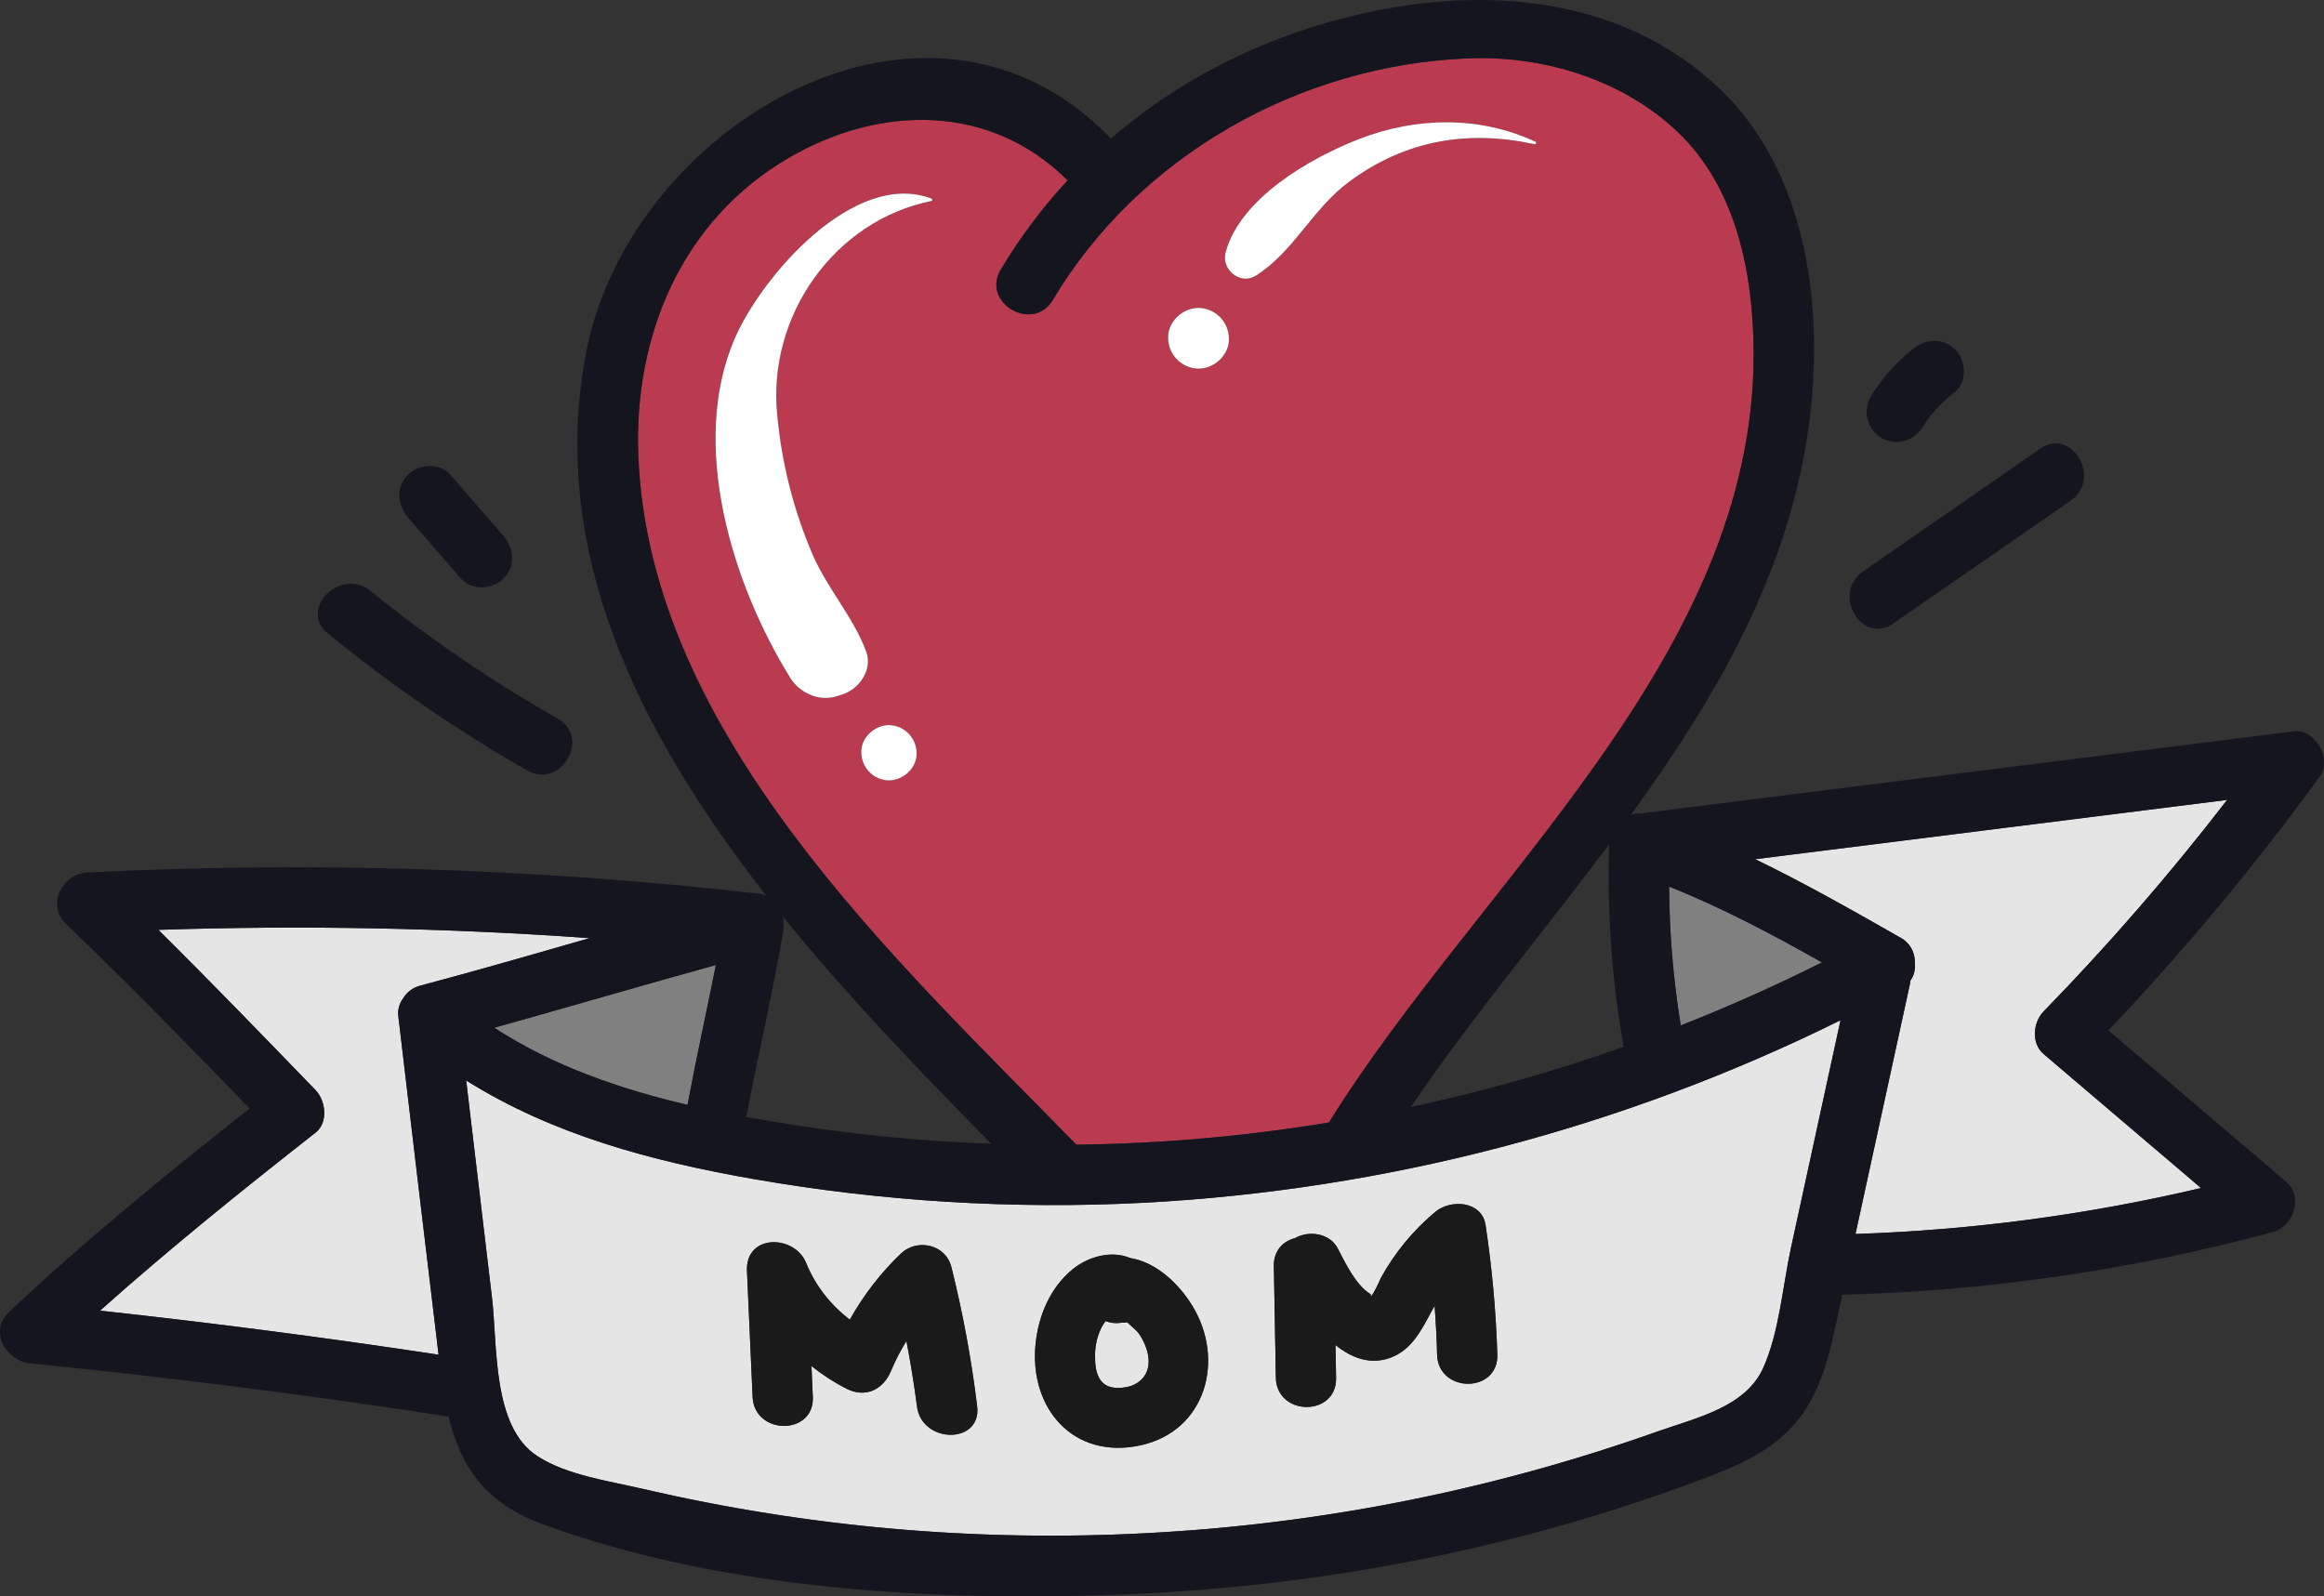 <?xml version="1.0" encoding="UTF-8"?><svg id="a" xmlns="http://www.w3.org/2000/svg" viewBox="0 0 631.45 433.78"><rect x="0" y="0" width="631.45" height="433.78" fill="#333333" stroke="none"/><path d="m437.26,229.37c-17.98,24.03-37.49,47.24-53.94,71.45,19.6-4.2,38.91-9.67,57.82-16.35-3.2-18.18-4.5-36.65-3.88-55.09Z" fill="none"/><path d="m269.28,310.78c-18.49-18.85-38.6-39.52-56.65-61.82.35,1.33.41,2.72.18,4.08h0c-2.89,16.91-6.86,33.61-10.04,50.47,4.85.88,9.69,1.69,14.5,2.42,17.23,2.62,34.59,4.24,52.01,4.85Z" fill="none"/><path d="m173.43,123.79c2.93,75.51,69.74,136.75,118.79,187.03.07.08.12.16.19.24,7.94-.1,15.86-.4,23.77-.9,15.1-.96,30.1-2.71,44.98-5.15.09-.17.14-.34.25-.51,40.39-64.83,115.19-126,115.06-208.34-.04-21.44-4.53-44.94-20.6-60.27-14.94-14.26-36.51-20.83-56.89-20.03-45.73,1.79-89.5,26.37-112.93,65.65-5.39,9.04-19.53.81-14.13-8.26,5.19-8.68,11.27-16.8,18.15-24.22-20.78-20.78-50.57-20.75-75.66-6.19-29,16.83-42.27,48.11-40.99,80.96Zm159.55-55.14c3.87-14.64,22.83-25.64,36.21-30.84,15.57-6.05,32.82-6.38,48.02.72.39.18.1.73-.28.66-18.31-3.97-35.08-1.07-50.28,10.13-10.06,7.4-15.16,19.18-25.49,25.63-4.2,2.63-9.39-1.72-8.18-6.29Zm-7.34,15.01c4.53.07,8.19,3.73,8.26,8.26.2,4.46-3.94,8.26-8.26,8.26-4.53-.08-8.18-3.73-8.26-8.26-.2-4.46,3.94-8.26,8.26-8.26Zm-84.12,128.39c-4.12-.07-7.45-3.39-7.51-7.51-.18-4.06,3.58-7.52,7.51-7.52,4.12.07,7.45,3.39,7.52,7.52.18,4.06-3.58,7.51-7.52,7.51Zm11.5-158.12c.3.11.38.61,0,.69-26.41,5.35-44.6,31.3-41.87,58.14,1.21,13.15,4.5,26.04,9.72,38.17,3.99,9.08,11.15,17.02,14.48,26.19,1.79,4.92-2.01,10.22-6.6,11.62l-1.63.5c-4.74,1.44-9.93-1.01-12.46-5.07-15.66-25.22-27.62-63.41-15.01-92.34,7.36-16.89,32.38-45.76,53.36-37.9Z" fill="#ba3a4f"/><path d="m516.3,254.75c2.53,1.3,4.08,3.95,3.97,6.8.23,1.73-.19,3.49-1.19,4.92-.03.23-.03.45-.08.68-4.94,22.72-9.89,45.44-14.84,68.16,31.63-1.05,63.07-5.23,93.88-12.49-14.26-12.14-28.52-24.27-42.77-36.41-3.41-2.9-2.9-8.59,0-11.57,17.72-18.18,34.37-37.38,49.87-57.48l-128.23,16.11c13.42,6.5,26.43,13.88,39.4,21.28Z" fill="#e5e5e5"/><path d="m108.27,276.43c-.3-1.84.18-3.73,1.32-5.21,1.04-1.72,2.73-2.95,4.69-3.41,15.36-4.09,30.63-8.49,45.9-12.89-38.98-2.8-78.09-3.55-117.15-2.25,14.45,14.3,28.58,28.93,42.71,43.54,2.78,2.87,3.52,8.81,0,11.57-19.89,15.59-39.68,31.51-58.56,48.37,30.75,3.34,61.41,7.33,91.99,11.97-3.7-30.55-7.27-61.12-10.9-91.68Z" fill="#e5e5e5"/><path d="m186.81,300.22c2.36-12.71,5.17-25.33,7.7-38-20.11,5.56-40.13,11.45-60.23,17.05,15.87,10.3,33.96,16.6,52.53,20.95Z" fill="gray"/><path d="m456.68,278.63h0c13.04-5.13,25.83-10.84,38.36-17.13-13.49-7.6-27.16-14.87-41.53-20.59.07,12.63,1.12,25.25,3.17,37.71Z" fill="gray"/><path d="m479.09,371.67c4.38-9.8,5.26-22.2,7.53-32.61,4.49-20.61,8.97-41.22,13.46-61.84-59.14,29.27-123.63,46.15-189.52,49.61-35.45,1.81-71-.37-105.97-6.49-27.54-4.81-54.49-12.04-77.93-26.75,2.33,19.62,4.66,39.23,6.99,58.85,1.59,13.36,0,35.22,12.36,43.23,8,5.19,19.42,6.74,28.54,8.88,45.04,10.48,91.35,14.52,137.53,12.02,47.16-2.49,93.72-11.78,138.23-27.58,10.37-3.68,23.97-6.57,28.77-17.31Zm-229.95,10.42c-.76-5.93-1.72-11.83-2.86-17.69-1.59,2.58-3,5.28-4.18,8.1-2.07,5.05-6.87,7.49-12.02,4.89-3.5-1.77-6.69-3.85-9.6-6.18l.37,8.38s0,0,0,0h0s0,0,0,0c.47,10.54-15.89,10.48-16.36,0-.51-11.41-1.02-22.82-1.53-34.23-.45-10.04,12.86-10.01,16.07-2.17,2.59,6.32,6.69,11.42,11.86,15.42,3.72-6.63,8.39-12.7,13.91-17.99,4.36-4.14,12.12-2.51,13.67,3.61,3.12,12.47,5.47,25.12,7.02,37.89,1.31,10.44-15.07,10.31-16.36,0Zm60.73,10.65c-18.15,3.96-30.28-10-28.49-27.6.78-7.67,3.99-15.29,10.07-20.24,4.31-3.52,10.64-5.19,15.66-3.03,7.16,1.15,13.28,7.09,16.89,13.02,8.93,14.66,3.67,33.97-14.13,37.86Zm80.61-24.62c-.11-4.43-.34-8.86-.68-13.28-.58.99-1.14,1.98-1.66,3.01-2.48,4.65-5.18,9.23-10.42,11.12-5.41,1.95-10.45.05-14.85-3.48.05,2.98.11,5.96.16,8.94.19,10.56-16.05,10.5-16.36,0-.07-2.46-.12-4.9-.13-7.34l-.42-23.04h0c-.08-4.28,2.58-6.82,5.77-7.62,3.74-2.16,9.41-1.35,11.56,2.76,2.08,3.99,4.92,9.98,8.85,12.41.28.17.24.53.12.85.15-.23.37-.53.65-.92.81-1.39,1.52-2.83,2.15-4.31,3.76-6.84,8.77-12.91,14.76-17.91,4.12-3.48,12.68-3.05,13.67,3.61,1.76,11.66,2.83,23.41,3.19,35.2.3,10.55-16.06,10.5-16.36,0Z" fill="#e5e5e5"/><path d="m309.32,362.23c-.52-.72-2.08-1.95-3.02-2.92-.51.1-1.02.13-1.54.11-1.45.24-2.95.12-4.35-.45-.54.69-1,1.43-1.36,2.23-1.02,2.23-1.54,4.66-1.52,7.12-.06,4.53.94,8.76,6.07,8.83,5.65.08,9.43-3.49,8.3-9.15-.45-2.08-1.33-4.04-2.58-5.76Z" fill="#e5e5e5"/><path d="m623.2,198.73c-59.12,7.43-118.25,14.86-177.37,22.29-.91-.05-1.82.08-2.68.37,21.94-30.24,40.68-62.09,47.29-99.15,5.86-32.9,2.39-73.6-22.99-97.93C442.31.22,407.21-3.71,374.43,2.8c-27.24,5.4-52.22,17.25-72.58,34.84-49.73-51.59-130.56-3.63-142.54,57.87-10.61,54.48,14.72,104.24,48.97,147.96-1.03-.52-2.17-.78-3.33-.78h-.02c-60.16-6.78-120.77-8.65-181.23-5.6-6.81.34-11.13,8.85-5.78,13.96,17.04,16.3,33.5,33.22,49.9,50.17-22.4,17.65-44.62,35.73-65.35,55.29-5.6,5.29-.83,13.3,5.78,13.96,38.01,3.8,75.88,8.62,113.63,14.46,3.32,13.65,9.82,23.45,25.74,29.3,48.68,17.88,107.31,21.09,158.61,18.98,54.33-2.23,108.67-12.92,159.44-32.5,20.35-7.85,27.87-16.81,32.58-38.23.78-3.55,1.54-7.11,2.32-10.67,39.54-1.01,78.81-6.72,116.99-17.03,5.59-1.51,8.39-9.6,3.61-13.67l-48.31-41.12c20.62-21.7,39.79-44.73,57.4-68.94,3.43-4.73-1.11-13.07-7.07-12.32Zm-67.94,76.11c-2.9,2.97-3.41,8.67,0,11.57,14.26,12.13,28.52,24.27,42.77,36.41-30.8,7.26-62.25,11.44-93.88,12.49,4.95-22.72,9.89-45.44,14.84-68.16.05-.24.05-.45.08-.68,1-1.43,1.42-3.19,1.19-4.92.11-2.85-1.44-5.5-3.97-6.8-12.98-7.4-25.98-14.78-39.4-21.28l128.23-16.11c-15.5,20.11-32.15,39.3-49.87,57.48Zm-380.7,129.72c-9.12-2.14-20.55-3.69-28.54-8.88-12.35-8.01-10.77-29.88-12.36-43.23-2.33-19.62-4.66-39.23-6.99-58.85,23.44,14.71,50.39,21.94,77.93,26.75,34.97,6.12,70.51,8.3,105.97,6.49,65.89-3.46,130.38-20.34,189.52-49.61-4.49,20.61-8.97,41.22-13.46,61.84-2.27,10.41-3.15,22.82-7.53,32.61-4.8,10.75-18.4,13.63-28.77,17.31-44.51,15.8-91.07,25.09-138.23,27.58-46.18,2.51-92.48-1.54-137.53-12.02Zm-88.83-96.78c3.52-2.76,2.78-8.7,0-11.57-14.13-14.61-28.26-29.24-42.71-43.54,39.06-1.3,78.17-.55,117.15,2.25-15.27,4.4-30.54,8.8-45.9,12.89-1.96.46-3.65,1.69-4.69,3.41-1.14,1.48-1.62,3.37-1.32,5.21,3.63,30.56,7.2,61.12,10.9,91.68-30.58-4.63-61.25-8.62-91.99-11.97,18.88-16.86,38.67-32.77,58.56-48.37ZM290.08,49.02c-6.87,7.42-12.96,15.54-18.15,24.22-5.41,9.06,8.73,17.3,14.13,8.26,23.43-39.28,67.2-63.87,112.93-65.65,20.38-.8,41.95,5.77,56.89,20.03,16.07,15.33,20.56,38.83,20.6,60.27.13,82.34-74.67,143.51-115.06,208.34-.11.17-.16.34-.25.51-14.88,2.44-29.88,4.19-44.98,5.15-7.91.5-15.84.8-23.77.9-.07-.08-.11-.16-.19-.24-49.06-50.28-115.86-111.52-118.79-187.03-1.28-32.85,11.99-64.13,40.99-80.96,25.09-14.55,54.88-14.58,75.66,6.19Zm166.6,229.61h0c-2.04-12.47-3.1-25.08-3.17-37.71,14.37,5.72,28.04,12.99,41.53,20.59-12.53,6.29-25.32,12-38.36,17.13Zm-73.36,22.19c16.45-24.21,35.96-47.41,53.94-71.45-.62,18.45.68,36.91,3.88,55.09-18.9,6.69-38.21,12.15-57.82,16.35Zm-196.51-.6c-18.57-4.34-36.66-10.65-52.53-20.95,20.1-5.6,40.12-11.49,60.23-17.05-2.53,12.67-5.34,25.29-7.7,38Zm26.01-47.18h0c.23-1.36.16-2.75-.18-4.08,18.04,22.3,38.16,42.97,56.65,61.82-17.41-.61-34.78-2.23-52.01-4.85-4.81-.74-9.65-1.54-14.5-2.42,3.18-16.86,7.15-33.56,10.04-50.47Z" fill="#14151f"/><polygon points="220.86 379.58 220.86 379.58 220.86 379.58 220.86 379.58" fill="#1a1a1a"/><path d="m258.47,344.21c-1.55-6.12-9.31-7.75-13.67-3.61-5.52,5.29-10.19,11.36-13.91,17.99-5.16-4-9.27-9.09-11.86-15.42-3.21-7.83-16.52-7.87-16.07,2.17.51,11.41,1.02,22.82,1.53,34.23.47,10.48,16.83,10.54,16.36,0l-.37-8.38c2.91,2.34,6.1,4.41,9.6,6.18,5.15,2.6,9.95.16,12.02-4.89,1.18-2.81,2.58-5.52,4.18-8.1,1.14,5.86,2.1,11.76,2.86,17.69,1.29,10.31,17.66,10.44,16.36,0-1.55-12.76-3.9-25.41-7.02-37.89Z" fill="#1a1a1a"/><path d="m307.11,341.86c-5.02-2.15-11.35-.49-15.66,3.03-6.07,4.96-9.28,12.58-10.07,20.24-1.79,17.6,10.34,31.56,28.49,27.6,17.8-3.89,23.05-23.2,14.13-37.86-3.61-5.93-9.73-11.87-16.89-13.02Zm-3.5,35.28c-5.13-.07-6.13-4.3-6.07-8.83-.02-2.46.5-4.89,1.52-7.12.36-.8.83-1.54,1.36-2.23,1.4.57,2.9.69,4.35.45.52.03,1.03-.01,1.54-.11.93.97,2.5,2.2,3.02,2.92,1.25,1.72,2.13,3.68,2.58,5.76,1.13,5.66-2.65,9.23-8.3,9.15Z" fill="#1a1a1a"/><path d="m389.97,329.31c-5.99,5-11,11.07-14.76,17.91-.62,1.48-1.34,2.92-2.15,4.31-.29.39-.5.69-.65.92.12-.32.16-.68-.12-.85-3.93-2.43-6.76-8.42-8.85-12.41-2.15-4.11-7.81-4.91-11.56-2.76-3.19.8-5.85,3.34-5.77,7.62h0s.42,23.03.42,23.03c.02,2.44.06,4.88.13,7.34.31,10.5,16.55,10.56,16.36,0-.05-2.98-.11-5.96-.16-8.94,4.4,3.54,9.44,5.44,14.85,3.48,5.24-1.89,7.93-6.47,10.42-11.12.52-1.02,1.08-2.02,1.66-3.01.34,4.42.57,8.85.68,13.28.3,10.5,16.66,10.55,16.36,0-.37-11.79-1.43-23.54-3.19-35.2-.99-6.66-9.55-7.09-13.67-3.61Z" fill="#1a1a1a"/><path d="m514.45,169.39h0c16.05-11.11,32.1-22.22,48.15-33.33,8.6-5.95.43-20.14-8.26-14.12-16.05,11.11-32.1,22.22-48.15,33.33-8.6,5.95-.43,20.14,8.26,14.13Z" fill="#14151f"/><path d="m89.1,172.15c16.98,13.87,35.09,26.32,54.13,37.2,9.16,5.22,17.41-8.91,8.26-14.13-17.87-10.12-34.86-21.71-50.81-34.64-8.1-6.59-19.74,4.92-11.57,11.57Z" fill="#14151f"/><path d="m110.83,140.59l14.41,16.63c2.89,3.34,8.6,2.97,11.57,0,3.31-3.31,2.9-8.22,0-11.57l-14.41-16.63c-2.89-3.34-8.6-2.97-11.57,0-3.31,3.31-2.9,8.22,0,11.57h0Z" fill="#14151f"/><path d="m511.2,119.01c3.91,2.18,8.85.89,11.19-2.93h0c.61-.96,1.27-1.89,1.91-2.83.04-.06.07-.11.09-.14.06-.07.15-.16.27-.3.42-.47.82-.96,1.25-1.43,1.63-1.77,3.4-3.41,5.29-4.9,3.37-2.67,3-8.81,0-11.57-3.58-3.28-7.97-2.85-11.57,0-4.49,3.63-8.34,7.99-11.37,12.91-2.24,3.91-.93,8.89,2.94,11.19Z" fill="#14151f"/><path d="m214.69,184.17c2.52,4.07,7.72,6.51,12.46,5.07l1.63-.5c4.59-1.4,8.39-6.71,6.6-11.62-3.34-9.17-10.49-17.11-14.48-26.19-5.23-12.13-8.51-25.01-9.72-38.17-2.73-26.85,15.46-52.79,41.87-58.14.38-.08.3-.58,0-.69-20.97-7.86-45.99,21.02-53.36,37.9-12.61,28.93-.65,67.12,15.01,92.34Z" fill="#fff"/><path d="m241.53,197.03c-3.93,0-7.7,3.46-7.51,7.52.07,4.12,3.39,7.45,7.51,7.51,3.93,0,7.7-3.46,7.52-7.51-.07-4.12-3.39-7.45-7.52-7.52Z" fill="#fff"/><path d="m341.17,74.94c10.33-6.46,15.43-18.23,25.49-25.63,15.21-11.19,31.98-14.09,50.28-10.13.38.08.66-.47.28-.66-15.21-7.1-32.46-6.77-48.02-.72-13.38,5.2-32.34,16.2-36.21,30.84-1.21,4.57,3.98,8.92,8.18,6.29Z" fill="#fff"/><path d="m325.65,100.18c4.32,0,8.46-3.8,8.26-8.26-.08-4.53-3.73-8.18-8.26-8.26-4.32,0-8.46,3.8-8.26,8.26.07,4.53,3.73,8.19,8.26,8.26Z" fill="#fff"/></svg>
